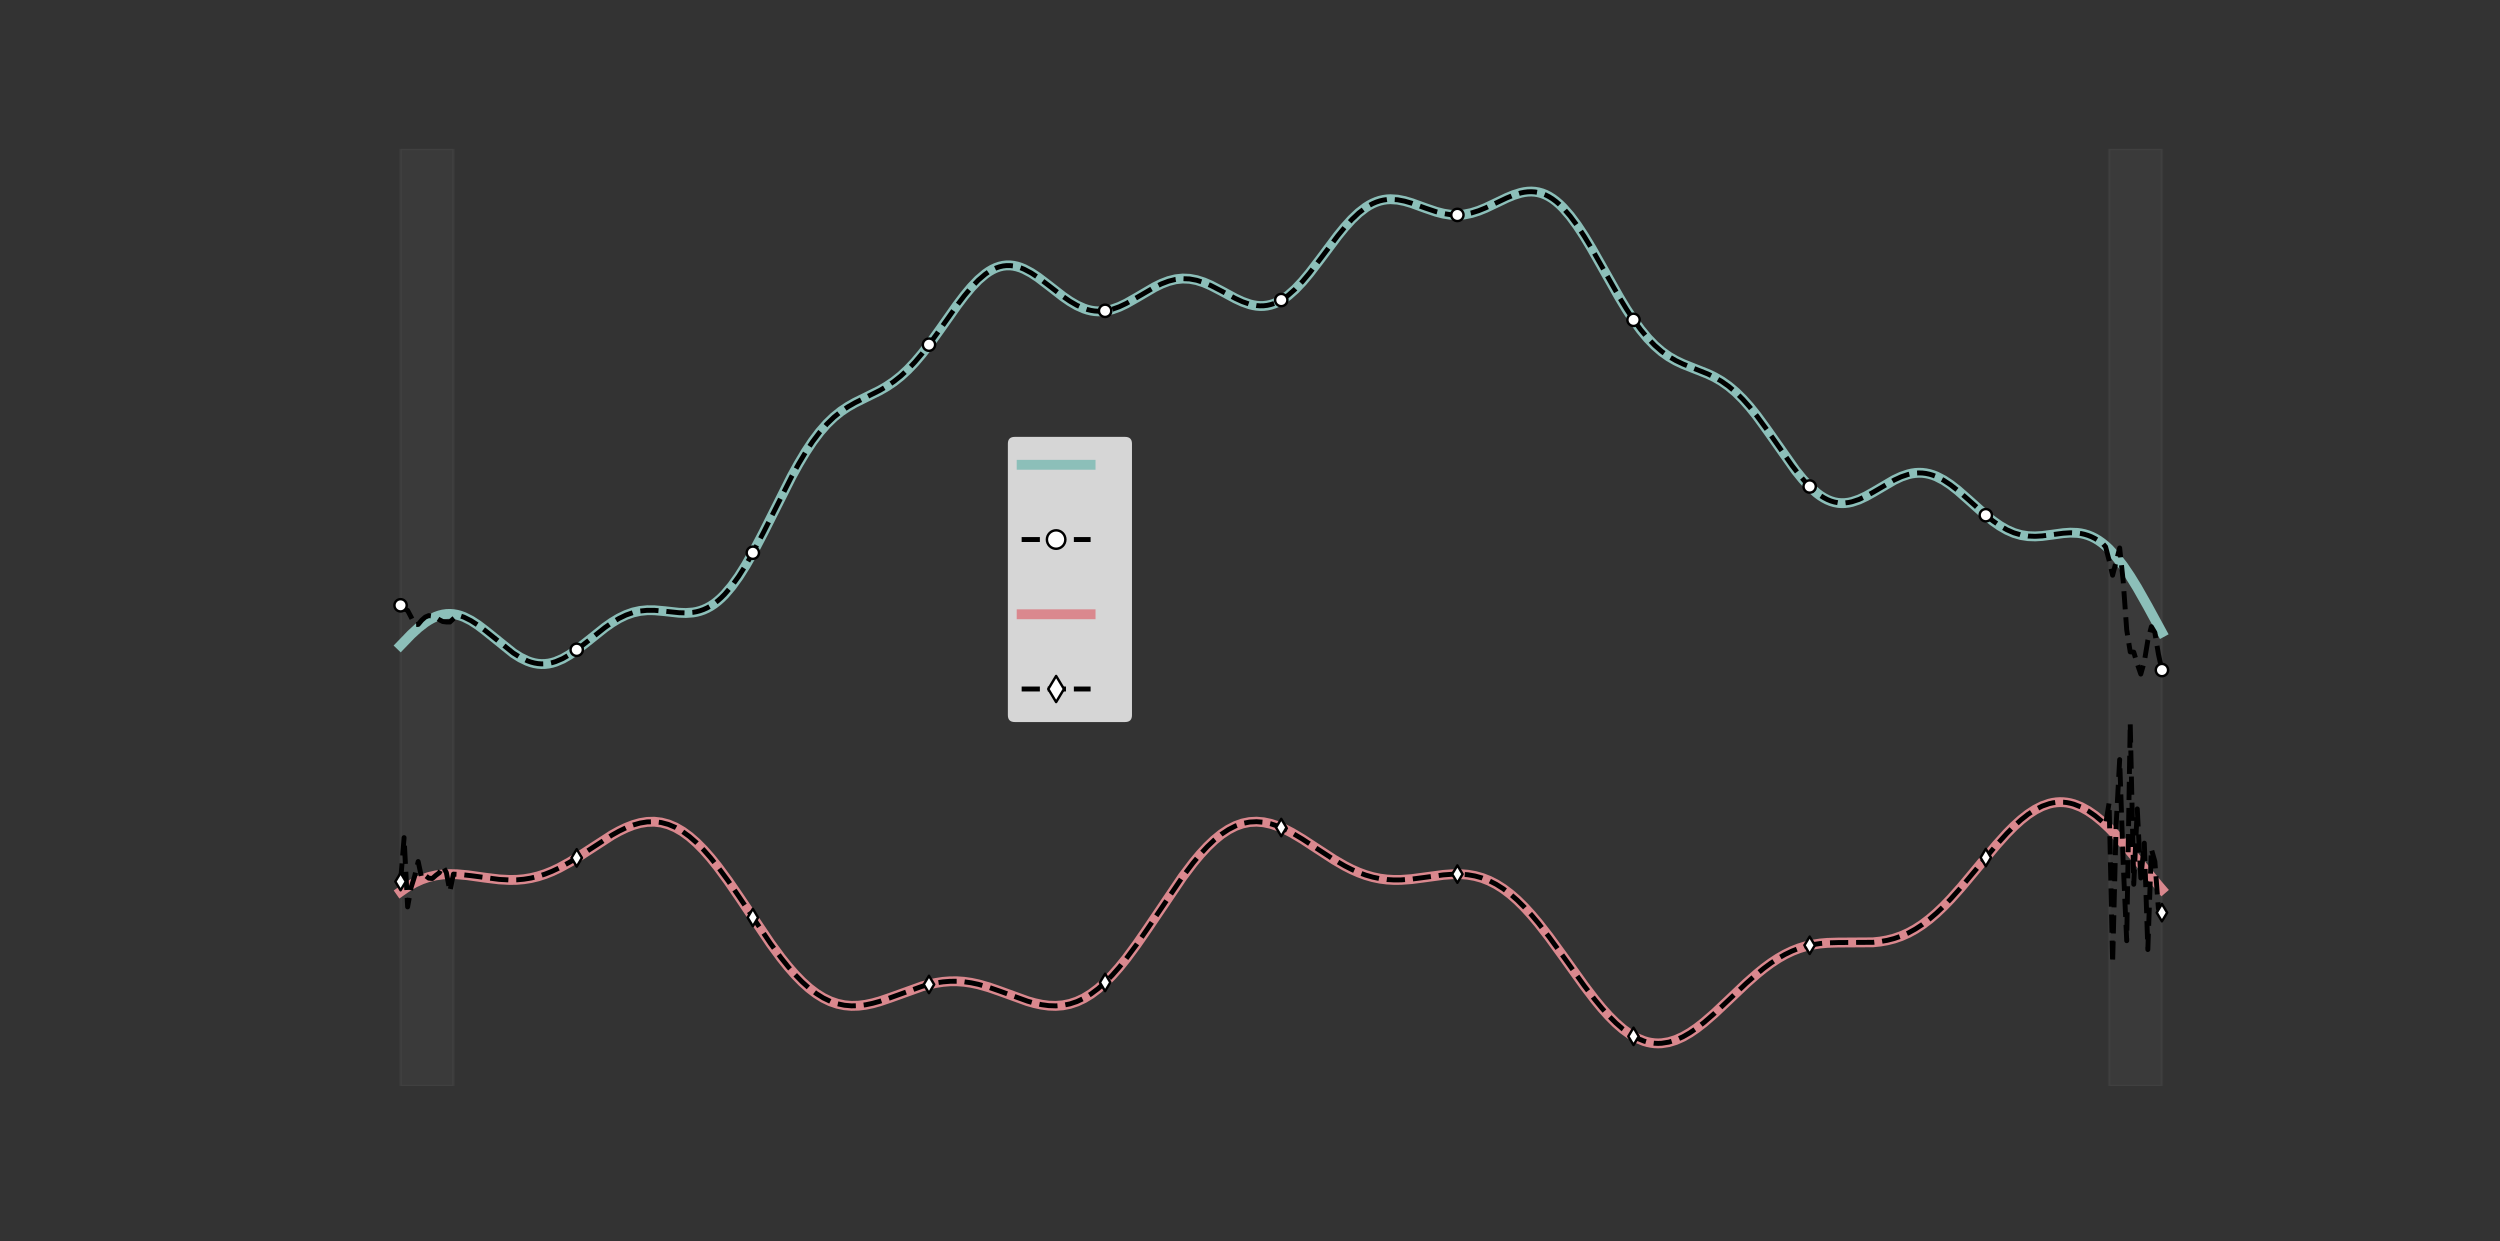 <?xml version="1.0" encoding="utf-8" standalone="no"?>
<!DOCTYPE svg PUBLIC "-//W3C//DTD SVG 1.1//EN"
  "http://www.w3.org/Graphics/SVG/1.1/DTD/svg11.dtd">
<!-- Created with matplotlib (https://matplotlib.org/) -->
<svg height="504pt" version="1.1" viewBox="0 0 1015.2 504" width="1015.2pt" xmlns="http://www.w3.org/2000/svg" xmlns:xlink="http://www.w3.org/1999/xlink">
 <rect x="0" y="0" width="1015.2" height="504" fill="#333333" stroke="none"/>
 <defs>
  <style type="text/css">
*{stroke-linecap:butt;stroke-linejoin:round;}
  </style>
 </defs>
 <g id="figure_1">
  <g id="patch_1">
   <path d="M 0 504 
L 1015.2 504 
L 1015.2 0 
L 0 0 
z
" style="fill:none;"/>
  </g>
  <g id="axes_1">
   <g id="patch_2">
    <path d="M 126.9 441 
L 913.68 441 
L 913.68 60.48 
L 126.9 60.48 
z
" style="fill:none;"/>
   </g>
   <g id="patch_3">
    <path clip-path="url(#p156fca8dc6)" d="M 162.663 441 
L 162.663 60.48 
L 184.12 60.48 
L 184.12 441 
z
" style="fill:#808080;opacity:0.1;stroke:#808080;stroke-linejoin:miter;"/>
   </g>
   <g id="patch_4">
    <path clip-path="url(#p156fca8dc6)" d="M 856.46 441 
L 856.46 60.48 
L 877.917 60.48 
L 877.917 441 
z
" style="fill:#808080;opacity:0.1;stroke:#808080;stroke-linejoin:miter;"/>
   </g>
   <g id="matplotlib.axis_1">
    <g id="xtick_1"/>
    <g id="xtick_2"/>
    <g id="xtick_3"/>
    <g id="xtick_4"/>
    <g id="xtick_5"/>
    <g id="xtick_6"/>
   </g>
   <g id="matplotlib.axis_2">
    <g id="ytick_1"/>
    <g id="ytick_2"/>
    <g id="ytick_3"/>
    <g id="ytick_4"/>
    <g id="ytick_5"/>
    <g id="ytick_6"/>
    <g id="ytick_7"/>
    <g id="ytick_8"/>
   </g>
   <g id="line2d_1">
    <path clip-path="url(#p156fca8dc6)" d="M 162.663 262.088 
L 166.954 257.644 
L 169.815 255.022 
L 172.676 252.801 
L 174.107 251.87 
L 175.537 251.073 
L 176.968 250.416 
L 178.398 249.906 
L 179.829 249.547 
L 181.259 249.341 
L 182.69 249.289 
L 184.12 249.39 
L 185.551 249.64 
L 186.981 250.033 
L 188.412 250.563 
L 191.273 251.997 
L 194.134 253.852 
L 196.995 256.019 
L 208.439 265.231 
L 211.3 267.03 
L 214.161 268.411 
L 215.592 268.921 
L 217.022 269.302 
L 218.453 269.548 
L 219.883 269.658 
L 221.314 269.629 
L 222.744 269.464 
L 224.175 269.164 
L 225.605 268.735 
L 228.466 267.514 
L 231.327 265.87 
L 234.188 263.892 
L 238.48 260.53 
L 245.632 254.822 
L 248.493 252.814 
L 251.354 251.093 
L 254.215 249.715 
L 257.076 248.71 
L 259.937 248.081 
L 262.798 247.799 
L 265.659 247.809 
L 269.951 248.192 
L 275.673 248.828 
L 278.534 248.927 
L 281.395 248.718 
L 282.825 248.463 
L 284.256 248.09 
L 285.687 247.587 
L 287.117 246.945 
L 288.548 246.156 
L 289.978 245.212 
L 291.409 244.108 
L 292.839 242.841 
L 294.27 241.41 
L 297.131 238.059 
L 299.992 234.082 
L 302.853 229.537 
L 305.714 224.508 
L 310.005 216.29 
L 321.449 193.507 
L 324.31 188.308 
L 327.171 183.519 
L 330.032 179.207 
L 332.893 175.412 
L 335.754 172.142 
L 338.615 169.379 
L 341.476 167.074 
L 344.337 165.155 
L 347.198 163.53 
L 351.49 161.41 
L 357.212 158.583 
L 360.073 156.931 
L 362.934 155.003 
L 365.795 152.737 
L 368.656 150.096 
L 371.517 147.074 
L 374.378 143.691 
L 377.239 139.997 
L 381.531 134.042 
L 388.683 123.898 
L 391.544 120.118 
L 394.405 116.681 
L 397.266 113.696 
L 400.127 111.256 
L 401.558 110.264 
L 402.988 109.431 
L 404.419 108.764 
L 405.849 108.264 
L 407.28 107.932 
L 408.71 107.767 
L 410.141 107.765 
L 411.571 107.922 
L 413.002 108.23 
L 414.432 108.681 
L 415.863 109.265 
L 418.724 110.782 
L 421.585 112.673 
L 425.876 115.936 
L 431.598 120.385 
L 434.459 122.364 
L 437.32 124.032 
L 440.181 125.302 
L 441.612 125.769 
L 443.043 126.116 
L 444.473 126.34 
L 445.904 126.441 
L 447.334 126.42 
L 448.765 126.278 
L 451.626 125.652 
L 454.487 124.621 
L 457.348 123.261 
L 461.639 120.824 
L 468.792 116.632 
L 471.653 115.233 
L 474.514 114.136 
L 477.375 113.41 
L 480.236 113.099 
L 483.097 113.22 
L 485.958 113.762 
L 488.819 114.682 
L 491.68 115.914 
L 495.971 118.144 
L 501.693 121.235 
L 504.554 122.554 
L 507.415 123.562 
L 508.846 123.916 
L 510.276 124.154 
L 511.707 124.265 
L 513.137 124.242 
L 514.568 124.077 
L 515.998 123.765 
L 517.429 123.301 
L 518.859 122.686 
L 520.29 121.919 
L 521.721 121.002 
L 523.151 119.939 
L 526.012 117.403 
L 528.873 114.38 
L 531.734 110.964 
L 536.026 105.354 
L 543.178 95.798 
L 546.039 92.288 
L 548.9 89.132 
L 551.761 86.421 
L 554.622 84.225 
L 556.053 83.334 
L 557.483 82.583 
L 558.914 81.974 
L 560.344 81.504 
L 561.775 81.171 
L 563.205 80.969 
L 564.636 80.891 
L 567.497 81.074 
L 570.358 81.637 
L 573.219 82.479 
L 578.941 84.555 
L 583.232 86.012 
L 586.093 86.746 
L 588.954 87.201 
L 591.815 87.324 
L 594.676 87.091 
L 597.537 86.508 
L 600.399 85.607 
L 603.26 84.448 
L 607.551 82.419 
L 611.843 80.365 
L 614.704 79.185 
L 617.565 78.3 
L 618.995 78.005 
L 620.426 77.827 
L 621.856 77.776 
L 623.287 77.866 
L 624.717 78.104 
L 626.148 78.499 
L 627.578 79.057 
L 629.009 79.783 
L 630.439 80.678 
L 631.87 81.745 
L 633.3 82.981 
L 634.731 84.384 
L 637.592 87.666 
L 640.453 91.529 
L 643.314 95.885 
L 646.175 100.626 
L 650.466 108.182 
L 657.619 120.848 
L 660.48 125.57 
L 663.341 129.938 
L 666.202 133.876 
L 669.063 137.335 
L 671.924 140.298 
L 674.785 142.775 
L 677.646 144.806 
L 680.507 146.457 
L 683.368 147.814 
L 687.66 149.524 
L 693.382 151.79 
L 696.243 153.161 
L 699.104 154.816 
L 701.965 156.823 
L 704.826 159.228 
L 707.687 162.045 
L 710.548 165.264 
L 713.409 168.844 
L 717.7 174.736 
L 729.144 190.999 
L 732.005 194.535 
L 734.866 197.631 
L 737.727 200.197 
L 739.158 201.26 
L 740.588 202.168 
L 742.019 202.918 
L 743.449 203.508 
L 744.88 203.937 
L 746.31 204.209 
L 747.741 204.326 
L 749.171 204.295 
L 750.602 204.123 
L 752.032 203.819 
L 754.893 202.862 
L 757.755 201.525 
L 760.616 199.928 
L 769.199 194.896 
L 772.06 193.566 
L 774.921 192.594 
L 776.351 192.269 
L 777.782 192.061 
L 779.212 191.977 
L 780.643 192.021 
L 782.073 192.195 
L 783.504 192.5 
L 784.934 192.933 
L 786.365 193.492 
L 789.226 194.964 
L 792.087 196.857 
L 794.948 199.086 
L 799.239 202.84 
L 806.392 209.247 
L 809.253 211.541 
L 812.114 213.543 
L 814.975 215.188 
L 817.836 216.436 
L 820.697 217.275 
L 823.558 217.722 
L 826.419 217.824 
L 829.28 217.652 
L 833.571 217.089 
L 837.863 216.503 
L 840.724 216.305 
L 843.585 216.402 
L 845.016 216.595 
L 846.446 216.903 
L 847.877 217.335 
L 849.307 217.901 
L 850.738 218.61 
L 852.168 219.468 
L 853.599 220.478 
L 855.029 221.645 
L 856.46 222.968 
L 859.321 226.079 
L 862.182 229.777 
L 865.043 234.003 
L 867.904 238.669 
L 872.195 246.252 
L 877.917 256.777 
L 877.917 256.777 
" style="fill:none;stroke:#8cbfb9;stroke-linecap:square;stroke-width:4;"/>
   </g>
   <g id="line2d_2">
    <path clip-path="url(#p156fca8dc6)" d="M 162.663 245.807 
L 164.093 247.24 
L 165.524 247.904 
L 166.954 250.606 
L 168.385 253.627 
L 169.815 253.568 
L 171.246 251.855 
L 172.676 250.599 
L 174.107 249.982 
L 175.537 250.175 
L 176.968 250.745 
L 178.398 251.666 
L 179.829 252.404 
L 181.259 252.576 
L 182.69 252.597 
L 184.12 251.257 
L 185.551 250.106 
L 186.981 250.134 
L 188.412 250.628 
L 191.273 252.05 
L 194.134 253.891 
L 196.995 256.042 
L 208.439 265.19 
L 211.3 266.977 
L 214.161 268.349 
L 215.592 268.856 
L 217.022 269.235 
L 218.453 269.48 
L 219.883 269.589 
L 221.314 269.561 
L 222.744 269.397 
L 224.175 269.1 
L 225.605 268.673 
L 228.466 267.461 
L 231.327 265.828 
L 234.188 263.863 
L 238.48 260.523 
L 245.632 254.848 
L 248.493 252.85 
L 251.354 251.136 
L 254.215 249.762 
L 257.076 248.757 
L 259.937 248.124 
L 262.798 247.835 
L 265.659 247.836 
L 269.951 248.199 
L 275.673 248.804 
L 278.534 248.889 
L 281.395 248.666 
L 282.825 248.404 
L 284.256 248.025 
L 285.687 247.518 
L 287.117 246.872 
L 288.548 246.079 
L 289.978 245.132 
L 291.409 244.027 
L 292.839 242.759 
L 294.27 241.328 
L 297.131 237.98 
L 299.992 234.011 
L 302.853 229.477 
L 305.714 224.46 
L 310.005 216.266 
L 321.449 193.547 
L 324.31 188.36 
L 327.171 183.579 
L 330.032 179.272 
L 332.893 175.477 
L 335.754 172.206 
L 338.615 169.436 
L 341.476 167.122 
L 344.337 165.192 
L 347.198 163.553 
L 351.49 161.412 
L 357.212 158.559 
L 360.073 156.897 
L 362.934 154.961 
L 365.795 152.69 
L 368.656 150.049 
L 371.517 147.029 
L 374.378 143.652 
L 377.239 139.967 
L 381.531 134.032 
L 388.683 123.926 
L 391.544 120.161 
L 394.405 116.737 
L 397.266 113.764 
L 400.127 111.333 
L 401.558 110.344 
L 402.988 109.514 
L 404.419 108.847 
L 405.849 108.348 
L 407.28 108.015 
L 408.71 107.848 
L 410.141 107.844 
L 411.571 107.997 
L 413.002 108.301 
L 414.432 108.747 
L 415.863 109.325 
L 418.724 110.829 
L 421.585 112.704 
L 425.876 115.942 
L 431.598 120.36 
L 434.459 122.325 
L 437.32 123.982 
L 440.181 125.245 
L 441.612 125.709 
L 443.043 126.055 
L 444.473 126.279 
L 445.904 126.38 
L 447.334 126.36 
L 448.765 126.22 
L 451.626 125.601 
L 454.487 124.58 
L 457.348 123.233 
L 461.639 120.816 
L 468.792 116.659 
L 471.653 115.271 
L 474.514 114.182 
L 477.375 113.462 
L 480.236 113.153 
L 483.097 113.273 
L 485.958 113.809 
L 488.819 114.721 
L 491.68 115.942 
L 495.971 118.151 
L 501.693 121.211 
L 504.554 122.515 
L 507.415 123.51 
L 508.846 123.858 
L 510.276 124.091 
L 511.707 124.198 
L 513.137 124.171 
L 514.568 124.003 
L 515.998 123.689 
L 517.429 123.225 
L 518.859 122.61 
L 520.29 121.844 
L 521.721 120.929 
L 523.151 119.869 
L 526.012 117.342 
L 528.873 114.331 
L 531.734 110.929 
L 536.026 105.343 
L 543.178 95.829 
L 546.039 92.332 
L 548.9 89.187 
L 551.761 86.486 
L 554.622 84.295 
L 556.053 83.404 
L 557.483 82.653 
L 558.914 82.043 
L 560.344 81.572 
L 561.775 81.236 
L 563.205 81.031 
L 564.636 80.949 
L 567.497 81.122 
L 570.358 81.672 
L 573.219 82.5 
L 578.941 84.548 
L 583.232 85.986 
L 586.093 86.711 
L 588.954 87.159 
L 591.815 87.279 
L 594.676 87.048 
L 597.537 86.468 
L 600.399 85.575 
L 603.26 84.427 
L 607.551 82.417 
L 611.843 80.387 
L 614.704 79.222 
L 617.565 78.352 
L 618.995 78.063 
L 620.426 77.891 
L 621.856 77.846 
L 623.287 77.94 
L 624.717 78.182 
L 626.148 78.58 
L 627.578 79.14 
L 629.009 79.867 
L 630.439 80.764 
L 631.87 81.83 
L 633.3 83.064 
L 634.731 84.464 
L 637.592 87.738 
L 640.453 91.591 
L 643.314 95.933 
L 646.175 100.658 
L 650.466 108.189 
L 657.619 120.816 
L 660.48 125.526 
L 663.341 129.884 
L 666.202 133.816 
L 669.063 137.273 
L 671.924 140.237 
L 674.785 142.719 
L 677.646 144.759 
L 680.507 146.42 
L 683.368 147.79 
L 687.66 149.521 
L 693.382 151.814 
L 696.243 153.197 
L 699.104 154.86 
L 701.965 156.873 
L 704.826 159.279 
L 707.687 162.096 
L 710.548 165.31 
L 713.409 168.881 
L 717.7 174.755 
L 727.714 189.064 
L 730.575 192.767 
L 733.436 196.083 
L 736.297 198.914 
L 737.727 200.122 
L 739.158 201.182 
L 740.588 202.089 
L 742.019 202.838 
L 743.449 203.428 
L 744.88 203.859 
L 746.31 204.132 
L 747.741 204.252 
L 749.171 204.225 
L 750.602 204.057 
L 752.032 203.759 
L 754.893 202.814 
L 757.755 201.492 
L 760.616 199.912 
L 769.199 194.928 
L 772.06 193.611 
L 774.921 192.649 
L 776.351 192.327 
L 777.782 192.123 
L 779.212 192.041 
L 780.643 192.086 
L 782.073 192.26 
L 783.504 192.564 
L 784.934 192.996 
L 786.365 193.552 
L 789.226 195.017 
L 792.087 196.899 
L 794.948 199.116 
L 799.239 202.849 
L 806.392 209.221 
L 809.253 211.504 
L 812.114 213.499 
L 814.975 215.138 
L 817.836 216.385 
L 820.697 217.226 
L 823.558 217.679 
L 826.419 217.79 
L 829.28 217.629 
L 833.571 217.088 
L 837.863 216.525 
L 840.724 216.342 
L 843.585 216.452 
L 845.016 216.652 
L 846.446 216.965 
L 847.877 217.402 
L 849.307 217.972 
L 850.738 218.684 
L 853.599 220.437 
L 855.029 222.04 
L 856.46 227.53 
L 857.89 233.594 
L 860.751 222.514 
L 862.182 235.913 
L 863.612 255.765 
L 865.043 264.715 
L 866.473 264.816 
L 867.904 269.58 
L 869.334 273.729 
L 870.765 268.688 
L 872.195 260.02 
L 873.626 254.477 
L 875.056 256.887 
L 876.487 265.61 
L 877.917 272.101 
L 877.917 272.101 
" style="fill:none;stroke:#000000;stroke-dasharray:7.4,3.2;stroke-dashoffset:0;stroke-width:2;"/>
    <defs>
     <path d="M 0 2.5 
C 0.663 2.5 1.299 2.237 1.768 1.768 
C 2.237 1.299 2.5 0.663 2.5 0 
C 2.5 -0.663 2.237 -1.299 1.768 -1.768 
C 1.299 -2.237 0.663 -2.5 0 -2.5 
C -0.663 -2.5 -1.299 -2.237 -1.768 -1.768 
C -2.237 -1.299 -2.5 -0.663 -2.5 0 
C -2.5 0.663 -2.237 1.299 -1.768 1.768 
C -1.299 2.237 -0.663 2.5 0 2.5 
z
" id="m36de08bc0b" style="stroke:#000000;"/>
    </defs>
    <g clip-path="url(#p156fca8dc6)">
     <use style="fill:#ffffff;stroke:#000000;" x="162.663" xlink:href="#m36de08bc0b" y="245.807"/>
     <use style="fill:#ffffff;stroke:#000000;" x="234.188" xlink:href="#m36de08bc0b" y="263.863"/>
     <use style="fill:#ffffff;stroke:#000000;" x="305.714" xlink:href="#m36de08bc0b" y="224.46"/>
     <use style="fill:#ffffff;stroke:#000000;" x="377.239" xlink:href="#m36de08bc0b" y="139.967"/>
     <use style="fill:#ffffff;stroke:#000000;" x="448.765" xlink:href="#m36de08bc0b" y="126.22"/>
     <use style="fill:#ffffff;stroke:#000000;" x="520.29" xlink:href="#m36de08bc0b" y="121.844"/>
     <use style="fill:#ffffff;stroke:#000000;" x="591.815" xlink:href="#m36de08bc0b" y="87.279"/>
     <use style="fill:#ffffff;stroke:#000000;" x="663.341" xlink:href="#m36de08bc0b" y="129.884"/>
     <use style="fill:#ffffff;stroke:#000000;" x="734.866" xlink:href="#m36de08bc0b" y="197.564"/>
     <use style="fill:#ffffff;stroke:#000000;" x="806.392" xlink:href="#m36de08bc0b" y="209.221"/>
     <use style="fill:#ffffff;stroke:#000000;" x="877.917" xlink:href="#m36de08bc0b" y="272.101"/>
    </g>
   </g>
   <g id="line2d_3">
    <path clip-path="url(#p156fca8dc6)" d="M 162.663 362.091 
L 165.524 360.084 
L 168.385 358.43 
L 171.246 357.121 
L 174.107 356.145 
L 176.968 355.48 
L 179.829 355.096 
L 182.69 354.958 
L 185.551 355.025 
L 189.842 355.411 
L 196.995 356.415 
L 202.717 357.108 
L 207.009 357.336 
L 209.87 357.283 
L 212.731 357.033 
L 215.592 356.568 
L 218.453 355.878 
L 221.314 354.96 
L 224.175 353.821 
L 227.036 352.474 
L 231.327 350.117 
L 235.619 347.453 
L 248.493 339.121 
L 251.354 337.531 
L 254.215 336.152 
L 257.076 335.034 
L 259.937 334.223 
L 262.798 333.761 
L 265.659 333.682 
L 268.52 334.013 
L 271.381 334.775 
L 274.242 335.977 
L 277.103 337.621 
L 279.964 339.699 
L 282.825 342.195 
L 285.687 345.083 
L 288.548 348.328 
L 291.409 351.89 
L 295.7 357.718 
L 299.992 363.962 
L 312.866 383.115 
L 317.158 388.949 
L 320.019 392.525 
L 322.88 395.797 
L 325.741 398.73 
L 328.602 401.294 
L 331.463 403.47 
L 334.324 405.248 
L 337.185 406.624 
L 340.046 407.606 
L 342.907 408.211 
L 345.768 408.461 
L 348.629 408.388 
L 351.49 408.03 
L 354.351 407.429 
L 357.212 406.633 
L 361.503 405.181 
L 374.378 400.557 
L 377.239 399.768 
L 380.1 399.145 
L 382.961 398.712 
L 385.822 398.487 
L 388.683 398.479 
L 391.544 398.686 
L 394.405 399.103 
L 397.266 399.712 
L 401.558 400.931 
L 405.849 402.417 
L 417.293 406.562 
L 420.154 407.372 
L 423.015 407.99 
L 425.876 408.369 
L 428.737 408.466 
L 431.598 408.243 
L 434.459 407.668 
L 437.32 406.716 
L 440.181 405.372 
L 443.043 403.627 
L 445.904 401.482 
L 448.765 398.948 
L 451.626 396.043 
L 454.487 392.797 
L 457.348 389.244 
L 461.639 383.436 
L 465.931 377.21 
L 480.236 356.034 
L 484.527 350.357 
L 487.388 346.923 
L 490.249 343.823 
L 493.11 341.096 
L 495.971 338.773 
L 498.832 336.876 
L 501.693 335.417 
L 504.554 334.401 
L 507.415 333.822 
L 510.276 333.666 
L 513.137 333.91 
L 515.998 334.524 
L 518.859 335.469 
L 521.721 336.702 
L 524.582 338.176 
L 528.873 340.725 
L 534.595 344.469 
L 541.748 349.117 
L 546.039 351.608 
L 548.9 353.064 
L 551.761 354.326 
L 554.622 355.374 
L 557.483 356.196 
L 560.344 356.79 
L 563.205 357.163 
L 566.066 357.328 
L 568.927 357.307 
L 573.219 356.991 
L 578.941 356.24 
L 586.093 355.276 
L 590.385 354.975 
L 593.246 354.989 
L 596.107 355.225 
L 598.968 355.724 
L 601.829 356.516 
L 604.69 357.63 
L 607.551 359.082 
L 610.412 360.885 
L 613.273 363.039 
L 616.134 365.537 
L 618.995 368.363 
L 621.856 371.493 
L 624.717 374.894 
L 629.009 380.412 
L 634.731 388.29 
L 643.314 400.28 
L 647.605 405.904 
L 650.466 409.379 
L 653.327 412.569 
L 656.188 415.426 
L 659.049 417.906 
L 661.91 419.974 
L 664.771 421.602 
L 667.632 422.771 
L 669.063 423.18 
L 670.493 423.472 
L 671.924 423.646 
L 673.354 423.704 
L 674.785 423.646 
L 677.646 423.195 
L 680.507 422.313 
L 683.368 421.033 
L 686.229 419.391 
L 689.09 417.431 
L 691.951 415.204 
L 696.243 411.477 
L 701.965 406.086 
L 709.117 399.301 
L 713.409 395.514 
L 716.27 393.197 
L 719.131 391.087 
L 721.992 389.207 
L 724.853 387.575 
L 727.714 386.2 
L 730.575 385.081 
L 733.436 384.211 
L 736.297 383.572 
L 739.158 383.14 
L 742.019 382.885 
L 746.31 382.752 
L 760.616 382.658 
L 763.477 382.353 
L 766.338 381.853 
L 769.199 381.121 
L 772.06 380.129 
L 774.921 378.856 
L 777.782 377.287 
L 780.643 375.417 
L 783.504 373.248 
L 786.365 370.794 
L 789.226 368.073 
L 792.087 365.115 
L 796.378 360.313 
L 802.1 353.471 
L 810.683 343.152 
L 814.975 338.4 
L 817.836 335.516 
L 820.697 332.924 
L 823.558 330.672 
L 826.419 328.804 
L 829.28 327.354 
L 832.141 326.353 
L 833.571 326.026 
L 835.002 325.818 
L 836.433 325.729 
L 837.863 325.761 
L 839.294 325.912 
L 840.724 326.182 
L 842.155 326.57 
L 845.016 327.691 
L 847.877 329.252 
L 850.738 331.225 
L 853.599 333.57 
L 856.46 336.243 
L 859.321 339.194 
L 863.612 344.02 
L 869.334 350.891 
L 876.487 359.516 
L 877.917 361.175 
L 877.917 361.175 
" style="fill:none;stroke:#da888e;stroke-linecap:square;stroke-width:4;"/>
   </g>
   <g id="line2d_4">
    <path clip-path="url(#p156fca8dc6)" d="M 162.663 357.991 
L 164.093 340.142 
L 165.524 368.28 
L 166.954 360.336 
L 168.385 355.788 
L 169.815 349.851 
L 171.246 356.588 
L 172.676 355.484 
L 174.107 356.605 
L 175.537 356.742 
L 176.968 355.48 
L 178.398 354.399 
L 179.829 351.708 
L 181.259 354.338 
L 182.69 361.932 
L 184.12 354.969 
L 186.981 355.122 
L 191.273 355.593 
L 202.717 357.108 
L 207.009 357.336 
L 209.87 357.283 
L 212.731 357.033 
L 215.592 356.568 
L 218.453 355.878 
L 221.314 354.96 
L 224.175 353.821 
L 227.036 352.474 
L 231.327 350.117 
L 235.619 347.453 
L 248.493 339.121 
L 251.354 337.531 
L 254.215 336.152 
L 257.076 335.034 
L 259.937 334.223 
L 262.798 333.761 
L 265.659 333.682 
L 268.52 334.013 
L 271.381 334.775 
L 274.242 335.977 
L 277.103 337.621 
L 279.964 339.699 
L 282.825 342.195 
L 285.687 345.083 
L 288.548 348.328 
L 291.409 351.89 
L 295.7 357.718 
L 299.992 363.962 
L 312.866 383.115 
L 317.158 388.949 
L 320.019 392.525 
L 322.88 395.797 
L 325.741 398.73 
L 328.602 401.294 
L 331.463 403.47 
L 334.324 405.248 
L 337.185 406.624 
L 340.046 407.606 
L 342.907 408.211 
L 345.768 408.461 
L 348.629 408.388 
L 351.49 408.03 
L 354.351 407.429 
L 357.212 406.633 
L 361.503 405.181 
L 374.378 400.557 
L 377.239 399.768 
L 380.1 399.145 
L 382.961 398.712 
L 385.822 398.487 
L 388.683 398.479 
L 391.544 398.686 
L 394.405 399.103 
L 397.266 399.712 
L 401.558 400.931 
L 405.849 402.417 
L 417.293 406.562 
L 420.154 407.372 
L 423.015 407.99 
L 425.876 408.369 
L 428.737 408.466 
L 431.598 408.243 
L 434.459 407.668 
L 437.32 406.716 
L 440.181 405.372 
L 443.043 403.627 
L 445.904 401.482 
L 448.765 398.948 
L 451.626 396.043 
L 454.487 392.797 
L 457.348 389.244 
L 461.639 383.436 
L 465.931 377.21 
L 480.236 356.034 
L 484.527 350.357 
L 487.388 346.923 
L 490.249 343.823 
L 493.11 341.096 
L 495.971 338.773 
L 498.832 336.876 
L 501.693 335.417 
L 504.554 334.401 
L 507.415 333.822 
L 510.276 333.666 
L 513.137 333.91 
L 515.998 334.524 
L 518.859 335.469 
L 521.721 336.702 
L 524.582 338.176 
L 528.873 340.725 
L 534.595 344.469 
L 541.748 349.117 
L 546.039 351.608 
L 548.9 353.064 
L 551.761 354.326 
L 554.622 355.374 
L 557.483 356.196 
L 560.344 356.79 
L 563.205 357.163 
L 566.066 357.328 
L 568.927 357.307 
L 573.219 356.991 
L 578.941 356.24 
L 586.093 355.276 
L 590.385 354.975 
L 593.246 354.989 
L 596.107 355.225 
L 598.968 355.724 
L 601.829 356.516 
L 604.69 357.63 
L 607.551 359.082 
L 610.412 360.885 
L 613.273 363.039 
L 616.134 365.537 
L 618.995 368.363 
L 621.856 371.493 
L 624.717 374.894 
L 629.009 380.412 
L 634.731 388.29 
L 643.314 400.28 
L 647.605 405.904 
L 650.466 409.379 
L 653.327 412.569 
L 656.188 415.426 
L 659.049 417.906 
L 661.91 419.974 
L 664.771 421.602 
L 667.632 422.771 
L 669.063 423.18 
L 670.493 423.472 
L 671.924 423.646 
L 673.354 423.704 
L 674.785 423.646 
L 677.646 423.195 
L 680.507 422.313 
L 683.368 421.033 
L 686.229 419.391 
L 689.09 417.431 
L 691.951 415.204 
L 696.243 411.477 
L 701.965 406.086 
L 709.117 399.301 
L 713.409 395.514 
L 716.27 393.197 
L 719.131 391.087 
L 721.992 389.207 
L 724.853 387.575 
L 727.714 386.2 
L 730.575 385.081 
L 733.436 384.211 
L 736.297 383.572 
L 739.158 383.14 
L 742.019 382.885 
L 746.31 382.752 
L 760.616 382.658 
L 763.477 382.353 
L 766.338 381.853 
L 769.199 381.121 
L 772.06 380.129 
L 774.921 378.856 
L 777.782 377.287 
L 780.643 375.417 
L 783.504 373.248 
L 786.365 370.794 
L 789.226 368.073 
L 792.087 365.115 
L 796.378 360.313 
L 802.1 353.471 
L 810.683 343.152 
L 814.975 338.4 
L 817.836 335.516 
L 820.697 332.924 
L 823.558 330.672 
L 826.419 328.804 
L 829.28 327.354 
L 832.141 326.353 
L 833.571 326.026 
L 835.002 325.818 
L 836.433 325.729 
L 837.863 325.761 
L 839.294 325.912 
L 840.724 326.182 
L 842.155 326.57 
L 845.016 327.691 
L 847.877 329.252 
L 850.738 331.225 
L 853.599 333.57 
L 855.029 334.868 
L 856.46 326.023 
L 857.89 391.109 
L 859.321 334.985 
L 860.751 308.458 
L 862.182 350.471 
L 863.612 382.011 
L 865.043 293.618 
L 866.473 359.091 
L 867.904 328.472 
L 869.334 356.538 
L 870.765 342.389 
L 872.195 385.591 
L 873.626 344.811 
L 875.056 349.861 
L 876.487 369.048 
L 877.917 370.605 
L 877.917 370.605 
" style="fill:none;stroke:#000000;stroke-dasharray:7.4,3.2;stroke-dashoffset:0;stroke-width:2;"/>
    <defs>
     <path d="M -0 3.536 
L 2.121 0 
L -0 -3.536 
L -2.121 -0 
z
" id="mf3942bc303" style="stroke:#000000;stroke-linejoin:miter;"/>
    </defs>
    <g clip-path="url(#p156fca8dc6)">
     <use style="fill:#ffffff;stroke:#000000;stroke-linejoin:miter;" x="162.663" xlink:href="#mf3942bc303" y="357.991"/>
     <use style="fill:#ffffff;stroke:#000000;stroke-linejoin:miter;" x="234.188" xlink:href="#mf3942bc303" y="348.367"/>
     <use style="fill:#ffffff;stroke:#000000;stroke-linejoin:miter;" x="305.714" xlink:href="#mf3942bc303" y="372.58"/>
     <use style="fill:#ffffff;stroke:#000000;stroke-linejoin:miter;" x="377.239" xlink:href="#mf3942bc303" y="399.768"/>
     <use style="fill:#ffffff;stroke:#000000;stroke-linejoin:miter;" x="448.765" xlink:href="#mf3942bc303" y="398.948"/>
     <use style="fill:#ffffff;stroke:#000000;stroke-linejoin:miter;" x="520.29" xlink:href="#mf3942bc303" y="336.052"/>
     <use style="fill:#ffffff;stroke:#000000;stroke-linejoin:miter;" x="591.815" xlink:href="#mf3942bc303" y="354.956"/>
     <use style="fill:#ffffff;stroke:#000000;stroke-linejoin:miter;" x="663.341" xlink:href="#mf3942bc303" y="420.844"/>
     <use style="fill:#ffffff;stroke:#000000;stroke-linejoin:miter;" x="734.866" xlink:href="#mf3942bc303" y="383.864"/>
     <use style="fill:#ffffff;stroke:#000000;stroke-linejoin:miter;" x="806.392" xlink:href="#mf3942bc303" y="348.243"/>
     <use style="fill:#ffffff;stroke:#000000;stroke-linejoin:miter;" x="877.917" xlink:href="#mf3942bc303" y="370.605"/>
    </g>
   </g>
   <g id="legend_1">
    <g id="patch_5">
     <path d="M 412.073 293.208 
L 456.873 293.208 
Q 459.673 293.208 459.673 290.408 
L 459.673 180.21 
Q 459.673 177.41 456.873 177.41 
L 412.073 177.41 
Q 409.273 177.41 409.273 180.21 
L 409.273 290.408 
Q 409.273 293.208 412.073 293.208 
z
" style="fill:#ffffff;opacity:0.8;"/>
    </g>
    <g id="line2d_5">
     <path d="M 414.873 188.748 
L 442.873 188.748 
" style="fill:none;stroke:#8cbfb9;stroke-linecap:square;stroke-width:4;"/>
    </g>
    <g id="line2d_6"/>
    <g id="line2d_7">
     <path d="M 414.873 219.097 
L 442.873 219.097 
" style="fill:none;stroke:#000000;stroke-dasharray:7.4,3.2;stroke-dashoffset:0;stroke-width:2;"/>
    </g>
    <g id="line2d_8">
     <defs>
      <path d="M 0 3.75 
C 0.995 3.75 1.948 3.355 2.652 2.652 
C 3.355 1.948 3.75 0.995 3.75 0 
C 3.75 -0.995 3.355 -1.948 2.652 -2.652 
C 1.948 -3.355 0.995 -3.75 0 -3.75 
C -0.995 -3.75 -1.948 -3.355 -2.652 -2.652 
C -3.355 -1.948 -3.75 -0.995 -3.75 0 
C -3.75 0.995 -3.355 1.948 -2.652 2.652 
C -1.948 3.355 -0.995 3.75 0 3.75 
z
" id="m5f90c50d27" style="stroke:#000000;"/>
     </defs>
     <g>
      <use style="fill:#ffffff;stroke:#000000;" x="428.873" xlink:href="#m5f90c50d27" y="219.097"/>
     </g>
    </g>
    <g id="line2d_9">
     <path d="M 414.873 249.447 
L 442.873 249.447 
" style="fill:none;stroke:#da888e;stroke-linecap:square;stroke-width:4;"/>
    </g>
    <g id="line2d_10"/>
    <g id="line2d_11">
     <path d="M 414.873 279.796 
L 442.873 279.796 
" style="fill:none;stroke:#000000;stroke-dasharray:7.4,3.2;stroke-dashoffset:0;stroke-width:2;"/>
    </g>
    <g id="line2d_12">
     <defs>
      <path d="M -0 5.303 
L 3.182 0 
L 0 -5.303 
L -3.182 -0 
z
" id="m1b54e7be4d" style="stroke:#000000;stroke-linejoin:miter;"/>
     </defs>
     <g>
      <use style="fill:#ffffff;stroke:#000000;stroke-linejoin:miter;" x="428.873" xlink:href="#m1b54e7be4d" y="279.796"/>
     </g>
    </g>
   </g>
  </g>
 </g>
 <defs>
  <clipPath id="p156fca8dc6">
   <rect height="380.52" width="786.78" x="126.9" y="60.48"/>
  </clipPath>
 </defs>
</svg>
